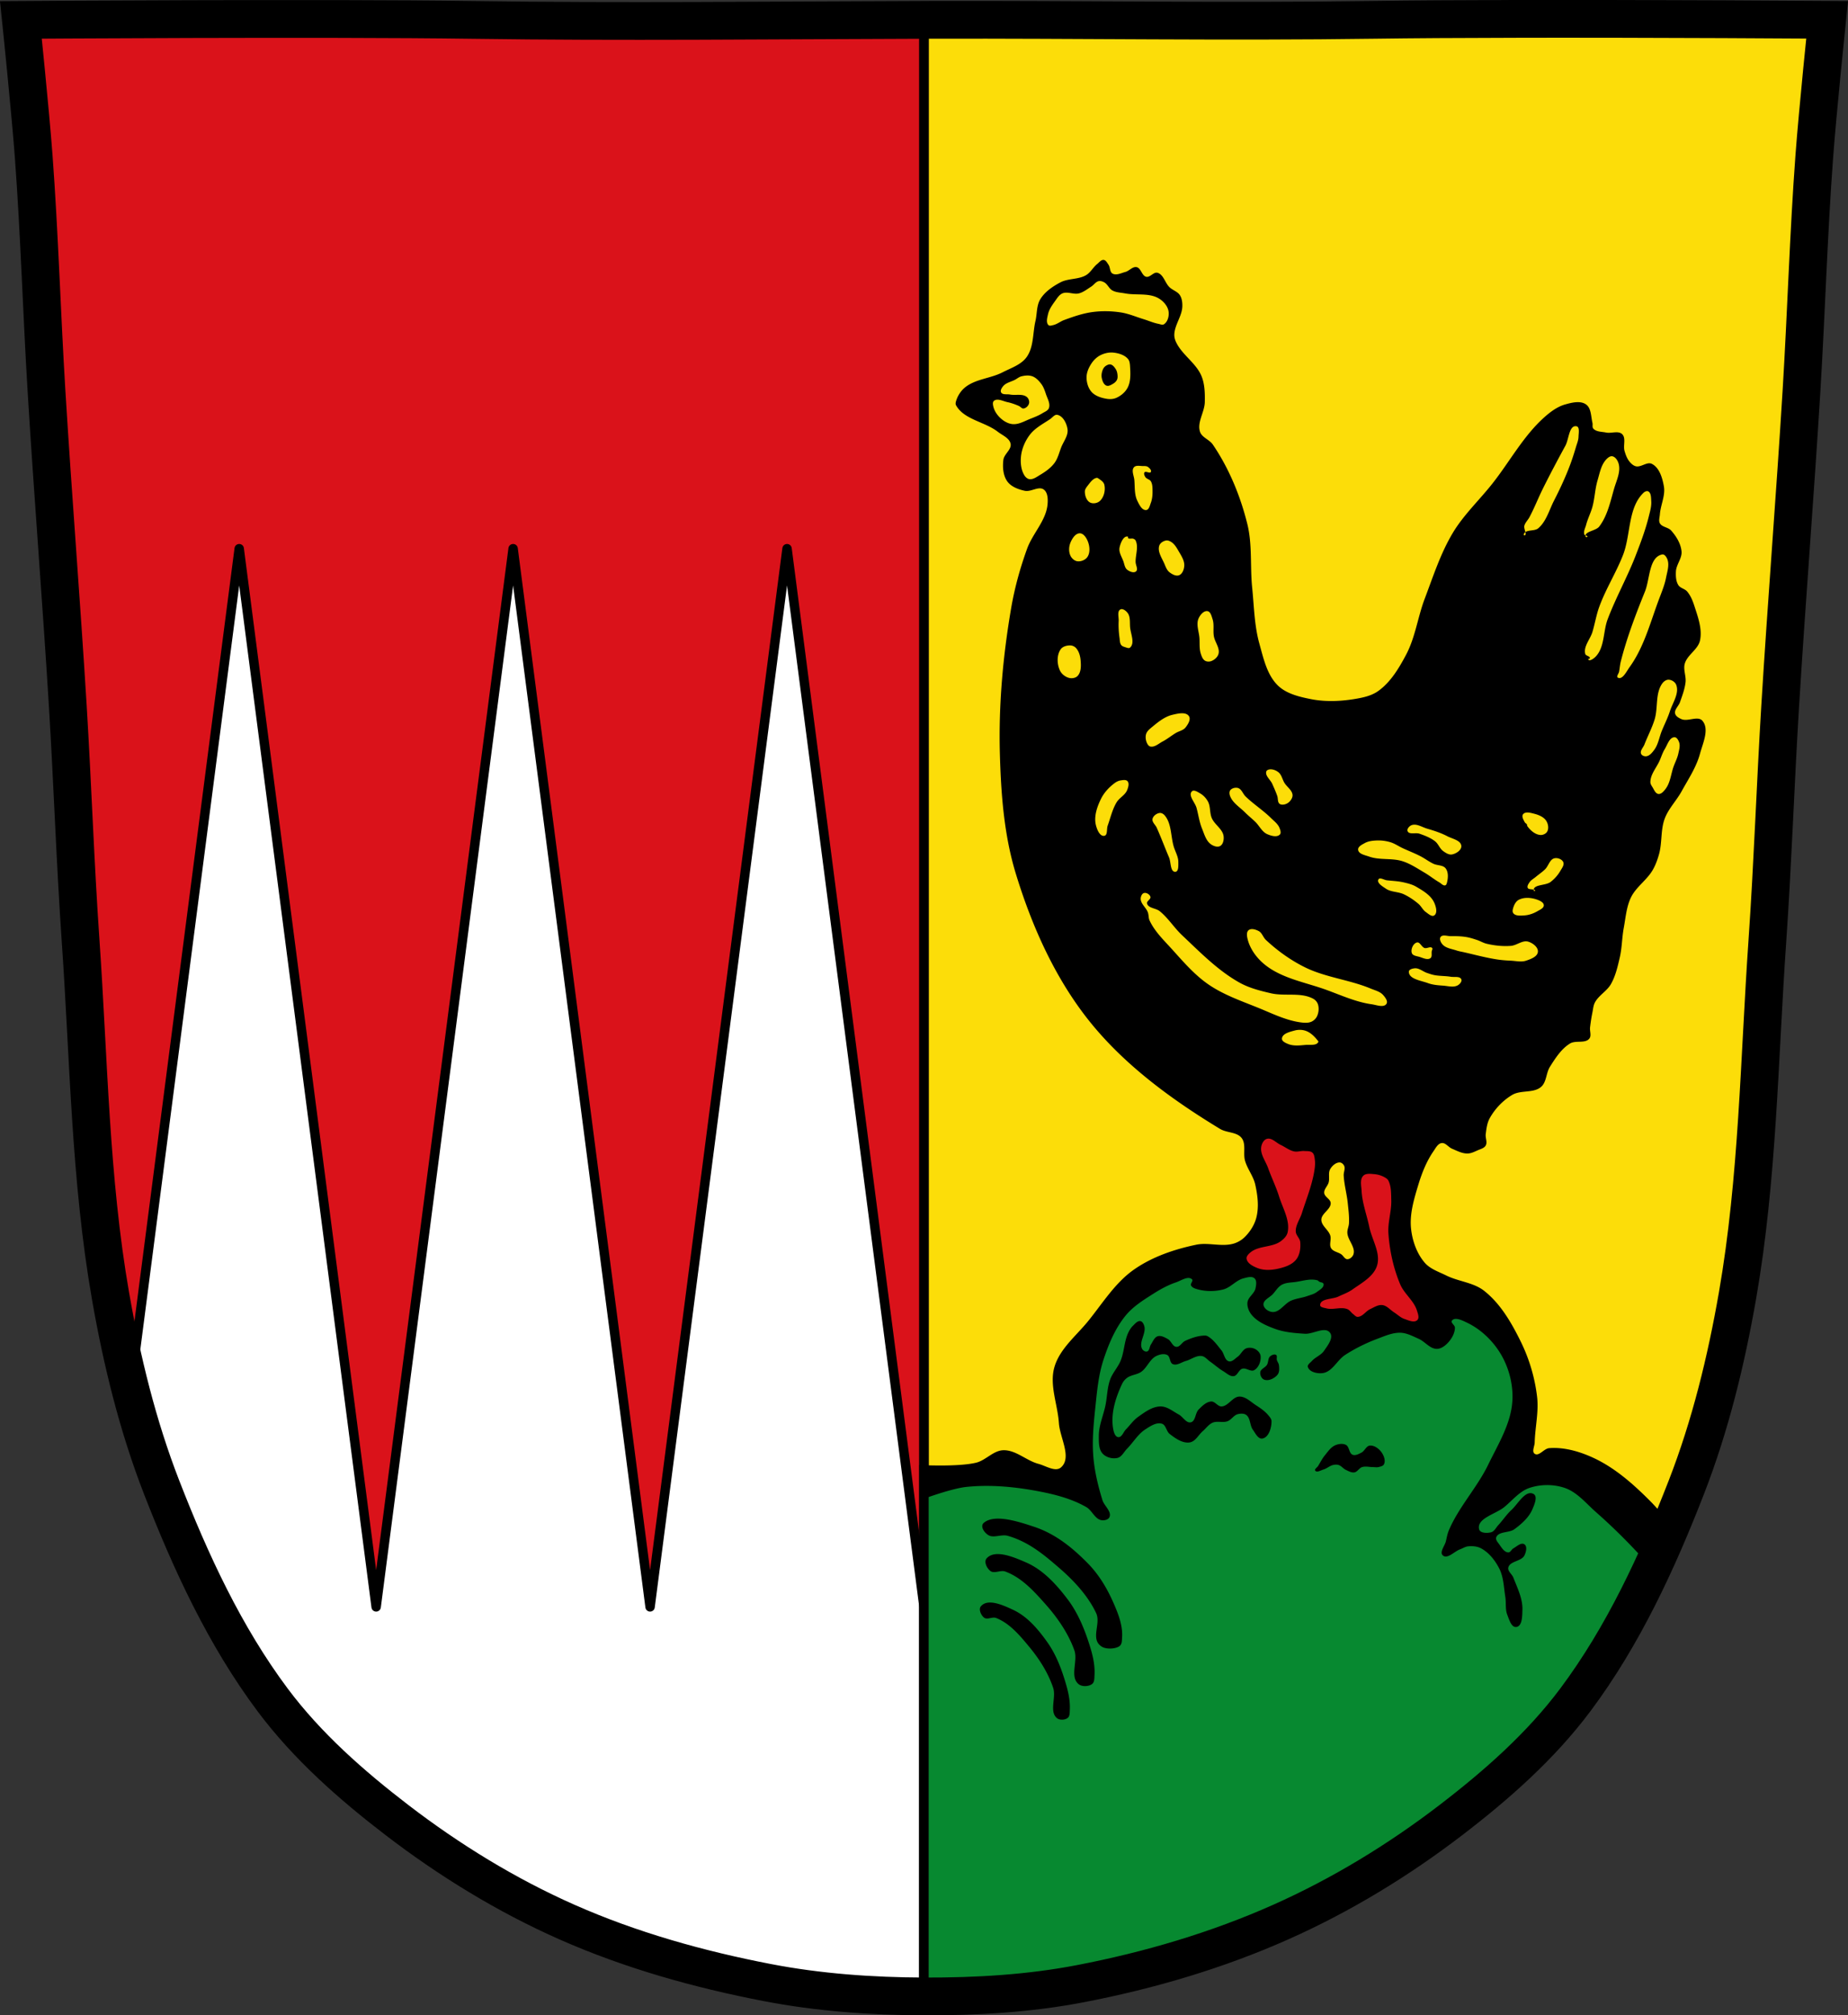 <svg xmlns="http://www.w3.org/2000/svg" width="979.28" height="1067.6" viewBox="0 0 979.284 1067.603"><rect x="0" y="0" width="979.284" height="1067.603" fill="#333333" stroke="none"/><path d="M799.46 10.025c-26.17.053-51.02.198-70.798.478-79.11 1.122-156.7-.214-235.05 0-2.653.007-5.305.036-7.958.043-78.35.214-155.94 1.122-235.05 0-79.11-1.122-239.53 0-239.53 0s4.995 48.18 6.784 72.32c3.067 41.38 4.256 82.87 6.784 124.29 3.405 55.766 7.902 111.49 11.307 167.25 2.529 41.41 3.91 82.9 6.784 124.29 4.346 62.59 5.02 125.75 15.786 187.56 6.02 34.562 14.418 68.979 27.14 101.67 15.355 39.473 33.473 78.71 58.839 112.63 18.288 24.456 41.648 45.04 65.884 63.62 27.747 21.272 57.962 39.816 89.93 53.968 33.818 14.97 69.917 25.08 106.24 32.09 27.334 5.278 55.35 7.255 83.19 7.349 27.662.094 55.55-1.52 82.71-6.741 36.46-7.01 72.54-17.626 106.46-32.746 31.934-14.235 62.23-32.696 89.98-53.968 24.24-18.58 47.595-39.17 65.884-63.62 25.365-33.919 43.484-73.16 58.839-112.63 12.718-32.695 21.12-67.16 27.14-101.72 10.762-61.814 11.44-124.97 15.786-187.56 2.874-41.39 4.256-82.87 6.784-124.29 3.405-55.766 7.902-111.44 11.307-167.21 2.529-41.41 3.717-82.909 6.784-124.29 1.79-24.14 6.784-72.32 6.784-72.32s-90.24-.636-168.73-.478" fill="#da121a"/><g stroke="#000" stroke-linecap="round" stroke-width="5"><path d="m126.76 290.669-57.652 445.28c4.541 17.645 9.965 35.05 16.555 51.99 15.355 39.473 33.473 78.71 58.838 112.63 18.288 24.456 41.649 45.04 65.885 63.62 27.747 21.272 57.961 39.816 89.93 53.969 33.818 14.97 69.917 25.08 106.24 32.09 27.3 5.271 55.28 7.248 83.08 7.348v-206.37l-72.57-560.56-72.58 560.56-72.58-560.56-72.58 560.56-72.57-560.56" fill="#fff" fill-rule="evenodd" stroke-linejoin="round"/><path d="M829.25 10.001c-9.98-.002-19.975.004-29.787.023-26.17.053-51.02.198-70.799.479-79.11 1.122-156.7-.214-235.05 0-1.328.004-2.655.012-3.982.021v1047.07h.113c27.662.094 55.55-1.52 82.71-6.74 36.46-7.01 72.54-17.626 106.46-32.746 31.934-14.235 62.23-32.697 89.98-53.969 24.24-18.58 47.594-39.17 65.883-63.62 25.365-33.919 43.485-73.16 58.84-112.63 12.718-32.695 21.12-67.15 27.14-101.72 10.762-61.814 11.44-124.97 15.785-187.56 2.874-41.39 4.257-82.87 6.785-124.29 3.405-55.766 7.902-111.45 11.307-167.21 2.529-41.41 3.716-82.909 6.783-124.29 1.79-24.14 6.783-72.32 6.783-72.32s-69.09-.486-138.94-.502z" fill="#fcdd09"/></g><g fill-rule="evenodd"><path d="M584.86 137.689c-1.329-.151-2.356 1.294-3.402 2.127-2.197 1.747-3.531 4.535-5.953 5.953-4.067 2.381-9.443 1.625-13.609 3.828-4.092 2.164-8.232 4.975-10.633 8.932-2.034 3.352-1.662 7.664-2.553 11.482-1.492 6.396-.846 13.805-4.678 19.14-2.937 4.088-8.281 5.783-12.76 8.08-6.393 3.283-14.447 3.504-19.988 8.08-2.213 1.828-3.865 4.477-4.678 7.23-.201.68-.341 1.504 0 2.125 4.206 7.651 15.214 8.687 22.12 14.04 2.458 1.905 6.195 3.332 6.805 6.381.61 3.049-3.456 5.419-3.828 8.506-.466 3.865-.174 8.343 2.127 11.482 2.064 2.816 5.834 4.189 9.248 4.92 3.273.701 7.307-2.638 10.02-.674 2.198 1.593 2.26 5.189 2.01 7.893-.787 8.576-7.892 15.361-10.826 23.457-3.679 10.151-6.588 20.635-8.42 31.28-4.367 25.368-6.702 51.26-6.02 76.988.572 21.429 2.168 43.25 8.42 63.754 8.42 27.616 20.566 54.96 38.494 77.59 18.746 23.662 43.954 42.09 69.77 57.74 3.535 2.142 8.892 1.549 11.428 4.813 2.488 3.202.696 8.129 1.805 12.03 1.252 4.406 4.416 8.16 5.414 12.631 1.268 5.678 2.033 11.803.602 17.441-.973 3.833-3.232 7.416-6.02 10.225-1.646 1.66-3.77 2.951-6.01 3.609-6.351 1.863-13.37-.748-19.85.602-11.627 2.422-23.362 6.406-33.08 13.232-9.878 6.938-16.476 17.674-24.06 27.07-6.398 7.925-15.276 14.858-18.04 24.66-2.678 9.486 1.751 19.636 2.404 29.471.519 7.812 7 18.2 1.203 23.457-3 2.724-8.11-.766-12.03-1.805-6.442-1.708-11.983-7.418-18.645-7.217-5.291.16-9.288 5.383-14.436 6.615-9.757 2.335-30.07 1.203-30.07 1.203v281.52c.871 0 1.743.028 2.613.031 27.662.094 55.55-1.52 82.71-6.74 36.46-7.01 72.54-17.625 106.46-32.746 31.934-14.235 62.23-32.697 89.98-53.969 24.24-18.58 47.594-39.17 65.883-63.62 21-28.09 37.03-59.821 50.641-92.31-3.335-4.599-6.944-8.991-10.932-13.01-8.912-8.972-18.714-17.666-30.2-22.967-7.246-3.345-15.434-5.726-23.391-5.104-2.73.213-5.396 4.522-7.656 2.977-1.638-1.121-.052-3.969 0-5.953.213-8.089 2.218-16.205 1.275-24.24-1.17-9.98-4.093-19.892-8.506-28.92-4.907-10.04-10.776-20.316-19.563-27.22-5.652-4.44-13.549-4.894-19.99-8.08-3.988-1.974-8.581-3.431-11.482-6.805-4.188-4.87-6.518-11.478-7.23-17.861-.877-7.852 1.542-15.83 3.828-23.393 1.891-6.256 4.363-12.489 8.08-17.863 1.14-1.649 2.27-3.961 4.254-4.252 2.071-.304 3.599 2.162 5.527 2.977 2.602 1.1 5.257 2.542 8.08 2.553 1.928.007 3.766-.916 5.527-1.701 1.51-.673 3.439-1.114 4.254-2.553.978-1.727-.242-3.983 0-5.953.357-2.901.709-5.95 2.127-8.506 2.772-4.998 6.998-9.411 11.908-12.334 4.551-2.709 11.306-.787 15.311-4.254 2.927-2.535 2.611-7.358 4.678-10.633 2.897-4.59 6.01-9.487 10.633-12.334 2.986-1.84 7.952.135 10.207-2.551 1.28-1.524.2-3.978.426-5.955.31-2.709.732-5.408 1.275-8.08.35-1.718.465-3.548 1.275-5.104 1.997-3.832 6.365-6.03 8.508-9.781 2.445-4.283 3.563-9.231 4.678-14.04 1.197-5.156 1.161-10.532 2.127-15.736 1.01-5.443 1.409-11.182 3.826-16.16 2.687-5.537 8.395-9.135 11.484-14.459 1.533-2.641 2.59-5.562 3.402-8.506 1.679-6.089.778-12.794 2.977-18.715 1.972-5.311 6.195-9.499 8.932-14.459 3.584-6.495 7.845-12.829 9.781-19.99 1.521-5.626 5.076-13.02 1.275-17.436-2.411-2.802-7.648.581-11.06-.852-1.389-.584-3.068-1.507-3.402-2.977-.479-2.106 1.833-3.919 2.551-5.955 1.224-3.471 2.557-6.977 2.979-10.633.374-3.242-1.291-6.634-.426-9.781 1.303-4.739 7.06-7.526 8.08-12.334 1.283-6.04-1.078-12.41-2.977-18.287-.877-2.715-1.984-5.479-3.828-7.656-1.246-1.471-3.656-1.767-4.678-3.402-1.296-2.076-1.396-4.786-1.275-7.23.181-3.676 3.327-6.967 2.977-10.631-.392-4.102-2.776-7.992-5.529-11.06-1.576-1.756-4.822-1.757-5.953-3.828-.747-1.369-.111-3.122 0-4.678.355-5 2.997-9.949 2.125-14.885-.784-4.434-2.354-9.891-6.379-11.91-2.563-1.286-5.726 1.979-8.506 1.277-1.375-.347-2.511-1.45-3.402-2.553-1.276-1.578-1.978-3.583-2.553-5.529-.852-2.884.896-6.849-1.275-8.93-2.057-1.972-5.714-.282-8.506-.852-2.328-.475-5.265-.317-6.805-2.127-.65-.764-.189-2-.426-2.977-.815-3.355-.589-7.781-3.402-9.781-3-2.136-7.51-1-11.06 0-4.164 1.179-7.831 3.922-11.06 6.805-11.147 9.956-18.357 23.589-27.645 35.3-6.893 8.691-15.14 16.43-20.84 25.943-6.499 10.841-10.405 23.06-14.885 34.875-3.699 9.758-4.986 20.489-9.885 29.703-3.792 7.134-8.2 14.524-14.783 19.21-3.653 2.598-8.335 3.534-12.76 4.252-7.557 1.226-15.457 1.495-22.965 0-6.171-1.229-12.936-2.833-17.438-7.23-5.766-5.633-7.614-14.351-9.781-22.12-2.69-9.637-2.811-19.818-3.828-29.771-1.142-11.174.147-22.695-2.553-33.598-3.679-14.853-9.678-29.456-18.287-42.11-1.805-2.652-5.819-3.752-6.805-6.805-1.633-5.057 2.454-10.423 2.551-15.736.083-4.571.003-9.367-1.701-13.609-2.833-7.05-10.447-11.378-13.609-18.287-.544-1.188-.889-2.522-.85-3.828.154-5.158 4.079-9.727 4.252-14.885.068-2.029-.192-4.239-1.275-5.955-1.241-1.966-3.853-2.64-5.529-4.252-2.394-2.303-3.174-6.781-6.379-7.656-2.033-.555-3.899 2.589-5.955 2.127-2.347-.528-2.741-4.649-5.104-5.104-2.12-.408-3.869 1.986-5.953 2.551-2.206.598-4.81 1.967-6.805.852-1.495-.836-1.151-3.27-2.127-4.678-.685-.989-1.358-2.417-2.553-2.553m-2.217 11.18c.87-.052 1.782.296 2.545.719 1.756.973 2.503 3.284 4.258 4.26 2.01 1.118 4.464 1.136 6.725 1.568 5.937 1.136 12.751-.422 17.934 2.689 2.473 1.485 4.742 4.095 5.154 6.949.341 2.363-.456 5.434-2.465 6.725-.82.527-1.958-.04-2.914-.225-2.692-.519-5.224-1.665-7.846-2.465-4.02-1.229-7.944-2.95-12.1-3.586-4.875-.745-9.904-.857-14.795-.225-5.232.677-10.291 2.437-15.242 4.258-2.01.739-3.738 2.232-5.828 2.691-.803.176-1.873.57-2.465 0-1.401-1.348-.66-3.933-.225-5.828.569-2.476 2.101-4.663 3.586-6.725 1.143-1.587 2.239-3.487 4.04-4.26 2.677-1.151 5.92.727 8.742 0 2.397-.617 4.41-2.261 6.5-3.586 1.401-.888 2.409-2.586 4.04-2.914a2.55 2.55 0 0 1 .369-.047m6.59 37.867c.297.008.594.03.887.063 2.759.311 5.832 1.238 7.621 3.361.992 1.178 1.028 2.945 1.121 4.482.218 3.608.337 7.561-1.346 10.76-1.257 2.389-3.574 4.313-6.05 5.381-1.584.682-3.454.741-5.154.447-2.833-.489-5.915-1.455-7.846-3.586-1.856-2.049-2.715-5.081-2.689-7.846.024-2.624 1.225-5.219 2.689-7.396 1.181-1.756 2.814-3.314 4.707-4.26 1.847-.923 3.986-1.463 6.06-1.406m-.998 6.291c-.74-.048-1.518.323-2.15.719a4.241 4.241 0 0 0-1.57 1.793c-.661 1.44-.992 3.157-.672 4.709.318 1.544 1 3.447 2.467 4.03 1.077.431 2.356-.317 3.361-.896.915-.528 1.801-1.28 2.242-2.24.407-.885.344-1.947.225-2.914-.115-.938-.384-1.898-.898-2.691-.662-1.021-1.507-2.178-2.689-2.465a1.86 1.86 0 0 0-.314-.047m-44.04 5.895c.994-.025 1.98.091 2.891.428 1.938.717 3.465 2.385 4.709 4.04 1.187 1.575 1.845 3.508 2.465 5.381.791 2.393 2.417 5.02 1.568 7.396-.483 1.351-2.141 1.934-3.361 2.689-1.961 1.215-4.125 2.086-6.277 2.914-3.066 1.18-6.135 3.108-9.414 2.914-2.204-.13-4.359-1.273-6.05-2.689-1.94-1.622-3.596-3.837-4.258-6.277-.294-1.084-.631-2.633.225-3.361 1.828-1.557 4.822.177 7.172.672 2.081.438 4.103 1.169 6.05 2.02.858.374 1.536 1.461 2.465 1.346 1.312-.162 2.585-1.409 2.914-2.689.294-1.144-.217-2.603-1.121-3.363-2.313-1.945-5.998-.771-8.965-1.346-1.584-.307-3.923.29-4.707-1.119-.574-1.032.36-2.46 1.121-3.363 1.53-1.815 4.182-2.243 6.275-3.361 1.12-.599 2.129-1.487 3.361-1.795.942-.236 1.944-.402 2.938-.428m15.59 20.801a1.65 1.65 0 0 1 .527.025c3.04.655 4.946 4.542 5.379 7.621.473 3.37-2.125 6.469-3.361 9.639-1.094 2.806-1.777 5.888-3.588 8.295-1.979 2.63-4.789 4.598-7.621 6.275-1.731 1.025-3.609 2.506-5.604 2.242-1.111-.147-2.102-1.063-2.689-2.02-1.789-2.909-2.159-6.693-1.793-10.09.441-4.097 2.205-8.157 4.707-11.432 2.749-3.598 7.01-5.758 10.76-8.293 1.068-.722 2.081-2.134 3.283-2.268m274.88 6.05c.215-.021.442-.014.686.025 1.881.301 1.166 3.699 1.121 5.604-.044 1.848-.822 3.606-1.344 5.379-1.181 4.01-2.488 7.996-4.04 11.881-2.252 5.653-4.843 11.174-7.621 16.588-2.551 4.972-4.054 10.931-8.295 14.57-1.756 1.507-5.123.82-6.865 2.064.21.917.239 1.651-.531 1.746-.306.038-.367-.623-.225-.896.188-.36.45-.631.756-.85-.255-1.113-.783-2.502-.531-3.41.465-1.679 1.869-2.945 2.689-4.482 2.643-4.954 4.673-10.214 7.174-15.242 3.795-7.631 7.802-15.16 11.879-22.641 1.771-3.25 1.919-10.02 5.143-10.336m19.271 15.908a1.9 1.9 0 0 1 .469.031c1.718.336 2.919 2.341 3.361 4.04 1.132 4.339-1.228 8.914-2.465 13.225-1.971 6.868-3.516 14.267-7.846 19.951-1.649 2.164-7 2.502-7.242 4.684.502.187 1.092.297.965.695-.091.285-.802.284-.896 0a1.57 1.57 0 0 1-.068-.695c-.27-.1-.518-.218-.604-.426-.662-1.614.458-3.466.896-5.154.855-3.294 2.477-6.353 3.363-9.639 1.229-4.556 1.343-9.376 2.689-13.898 1.128-3.79 1.833-8.05 4.482-10.984.745-.825 1.806-1.765 2.895-1.824m-250.91 5.061c.851-.019 1.774.118 2.566.127.909.011 1.941-.067 2.689.449.854.589 2.055 1.773 1.568 2.689-.527.992-2.671-.663-3.361.223-.514.659.012 1.754.447 2.467.638 1.046 2.28 1.193 2.914 2.242.902 1.493.87 3.41.896 5.154.032 2.113-.156 4.298-.896 6.277-.53 1.417-.959 3.669-2.465 3.811-2.262.213-3.714-2.887-4.707-4.932-1.615-3.327-1.247-7.3-1.57-10.984-.196-2.234-1.666-5.01-.225-6.725.509-.607 1.291-.78 2.143-.799m-21.867 6.402c.397-.066.789.222 1.121.449 1.177.808 2.579 1.751 2.914 3.139.71 2.943-.176 6.762-2.467 8.742-1.311 1.133-3.637 1.509-5.154.672-1.873-1.034-2.725-3.689-2.691-5.828.018-1.169.851-2.217 1.57-3.139 1.272-1.629 2.668-3.698 4.707-4.04m291.68 7.02c.218.002.427.047.613.15 1.572.868 1.447 3.364 1.568 5.156.188 2.794-.67 5.575-1.344 8.293-1.745 7.04-4.328 13.86-6.949 20.623-4.425 11.417-10.467 22.17-14.795 33.623-2.439 6.455-1.552 14.695-6.275 19.725-.988 1.052-3.334 2.83-4.04 1.568-.181-.327.879-.299.896-.672.052-1.11-2.181-1.168-2.465-2.242-1.045-3.952 2.64-7.738 3.811-11.654 1.308-4.376 2.03-8.932 3.586-13.227 3.416-9.43 8.879-18.01 12.553-27.346 4.267-10.839 2.528-25.16 10.982-33.18.464-.44 1.2-.828 1.854-.822m-300.65 22.342c2.01 0 3.517 2.393 4.26 4.258 1.024 2.569 1.34 6.01-.225 8.295-1.099 1.602-3.456 2.521-5.379 2.242-1.524-.221-2.926-1.523-3.588-2.914-.995-2.091-.886-4.809 0-6.949.89-2.148 2.607-4.932 4.932-4.932m25.13 1.701c.14.012.283.043.428.092.212.072-.146.502 0 .672.64.746 2.01.054 2.914.449.438.192.912.465 1.119.896 1.651 3.435-.087 7.622 0 11.432.037 1.645 1.468 3.854.225 4.932-1.207 1.046-3.453.093-4.707-.896-1.286-1.015-1.458-2.942-2.02-4.482-.848-2.334-2.489-4.735-2.02-7.174.436-2.256 1.956-6.099 4.057-5.92m20.979 2.074c.887-.013 1.802.432 2.537.932 1.582 1.076 2.63 2.824 3.586 4.482 1.441 2.501 3.324 5.19 3.139 8.07-.12 1.869-.958 4.223-2.691 4.932-1.663.68-3.738-.465-5.154-1.57-1.374-1.072-2-2.882-2.689-4.482-1.318-3.064-3.765-6.48-2.691-9.639.481-1.415 2.116-2.433 3.588-2.689.125-.022.25-.033.377-.035m262.99 7.424c1.01.158 1.855 1.486 2.25 2.475 1.223 3.06-.044 6.627-.672 9.861-.734 3.781-2.223 7.382-3.586 10.984-4.667 12.333-7.977 25.618-15.691 36.31-1.641 2.275-3.851 7.01-6.275 5.604-.925-.538.472-2.086.672-3.137.34-1.786.449-3.619.896-5.381 3.213-12.641 7.887-24.892 12.777-36.984 2.72-6.725 2.075-18.311 9.189-19.727.149-.03.296-.03.439-.008m-286.65 28.983c1.064.118 2.226 1.105 2.879 1.959 1.567 2.049 1.121 5.05 1.346 7.621.313 3.573 2.639 8.331 0 10.76-.662.609-1.831.037-2.691-.225-.736-.224-1.554-.507-2.02-1.121-.787-1.041-.714-2.519-.896-3.811-.419-2.963-.593-5.976-.447-8.965.099-2.037-.901-5.089.896-6.05a1.46 1.46 0 0 1 .484-.16c.146-.022.295-.023.447-.006m44.871 1.031c.123 0 .249.011.373.031 1.657.273 2.163 2.665 2.689 4.26.94 2.846.178 6.01.672 8.965.534 3.2 3.315 6.283 2.467 9.414-.47 1.734-2.129 3.179-3.811 3.811-1.051.395-2.407.367-3.363-.223-1.254-.774-1.794-2.406-2.24-3.811-.817-2.573-.504-5.376-.674-8.07-.221-3.508-1.893-7.331-.447-10.535.778-1.725 2.483-3.853 4.334-3.842m-72.25 18.19c1.069.032 2.184.563 2.914 1.346 1.58 1.695 2.264 4.191 2.467 6.5.247 2.803.348 6.235-1.57 8.293-1 1.074-2.82 1.418-4.258 1.121-2.137-.441-4.24-2.055-5.156-4.04-1.57-3.393-1.72-8.162.449-11.207 1.071-1.503 3.31-2.072 5.154-2.02m316.96 18.16c1.616.038 3.442 1.185 4.03 2.689 1.77 4.503-1.873 9.519-3.361 14.12-1.144 3.538-2.859 6.866-4.26 10.311-1.364 3.355-1.868 7.185-4.04 10.09-1.082 1.449-2.459 3.179-4.258 3.363-.997.102-2.318-.414-2.689-1.346-.647-1.625 1.164-3.297 1.793-4.93 1.71-4.441 3.984-8.676 5.379-13.227 1.903-6.207.266-13.767 4.04-19.05.759-1.064 2.057-2.049 3.363-2.02m-258.12 17.789c1.623-.049 3.097.285 3.926 1.488 1.193 1.733-.483 4.406-1.793 6.05-1.229 1.545-3.467 1.893-5.156 2.914-2.359 1.426-4.506 3.203-6.947 4.482-2.077 1.088-4.202 3.147-6.502 2.689-.829-.165-1.434-1.027-1.793-1.793-.7-1.495-.96-3.363-.447-4.932.527-1.61 2.058-2.729 3.361-3.811 3.146-2.61 6.555-5.342 10.535-6.275 1.423-.334 3.194-.767 4.816-.816m261.25 12.695c1.216-.033 2.068 1.542 2.467 2.691.663 1.911-.022 4.073-.449 6.05-.504 2.334-1.651 4.48-2.465 6.725-1.434 3.955-1.713 8.532-4.26 11.881-.941 1.238-2.267 2.873-3.811 2.689-1.577-.188-2.299-2.237-3.139-3.586-.513-.825-1.125-1.718-1.119-2.689.026-4.15 3.265-7.63 4.93-11.432.886-2.02 1.532-4.174 2.691-6.05 1.422-2.304 2.448-6.204 5.154-6.277m-213.89 17c1.46.019 2.971.679 4.086 1.602 1.65 1.364 2.01 3.782 3.137 5.604 1.329 2.151 3.988 3.764 4.26 6.277.13 1.2-.553 2.451-1.346 3.361-.791.909-1.949 1.59-3.137 1.793-.823.141-1.85.116-2.467-.447-1.031-.941-.667-2.715-1.121-4.04-.764-2.217-1.731-4.36-2.689-6.5-.983-2.196-3.806-4.188-3.139-6.5.196-.677 1.095-1.038 1.795-1.121.205-.024.412-.036.621-.033m-77.57 5.676c.651.018 1.249.172 1.637.633 1.01 1.202.357 3.248-.225 4.707-1.06 2.657-4.137 4.045-5.604 6.502-2.254 3.777-3.227 8.186-4.707 12.328-.636 1.78.071 5.065-1.793 5.379-2.417.407-3.924-3.442-4.484-5.828-1.062-4.522.651-9.501 2.691-13.674 1.651-3.378 4.359-6.301 7.396-8.518.919-.671 2.01-1.185 3.139-1.344.596-.084 1.299-.203 1.949-.186m59.07 4.078c.372-.003.735.043 1.07.141 1.93.562 2.594 3.083 4.04 4.484 4.219 4.101 9.265 7.295 13.449 11.432 1.619 1.601 3.619 3.049 4.482 5.156.454 1.108 1.059 2.727.225 3.586-1.563 1.609-4.675.686-6.725-.225-2.752-1.223-4.12-4.398-6.277-6.5-1.742-1.698-3.667-3.204-5.379-4.932-2.83-2.856-6.775-5.16-8.07-8.967-.314-.922-.394-2.162.225-2.914.665-.809 1.849-1.254 2.965-1.262m-22.396 1.535c1.1-.022 2.52.937 3.518 1.52 1.689.986 3.11 2.537 4.04 4.26 1.414 2.635.846 5.99 2.02 8.742 1.5 3.528 5.814 5.833 6.277 9.639.22 1.806-.221 4.239-1.793 5.156-1.443.842-3.569.068-4.932-.898-2.592-1.84-3.505-5.35-4.707-8.293-1.432-3.507-1.914-7.329-2.914-10.982-.799-2.92-4.575-6.569-2.467-8.742.268-.276.6-.393.967-.4m176.49 11.6c1.312-.092 2.886.362 4.107.68 2.369.616 4.991 1.727 6.275 3.811.983 1.595 1.37 3.971.449 5.604-.657 1.164-2.254 1.883-3.588 1.795-2.792-.184-5.346-2.416-6.949-4.709-.177-.252-.071-.628-.223-.896-.26-.46-.869-.655-1.121-1.119-.691-1.276-1.79-3.116-.896-4.26.466-.597 1.158-.849 1.945-.904m-194.12.227c.878.067 1.754.675 2.314 1.35 3.629 4.364 3.114 10.916 4.707 16.363.81 2.768 2.476 5.411 2.467 8.295-.006 1.796.225 5.05-1.568 5.154-2.772.167-2.271-5.068-3.363-7.621-2.226-5.205-4.199-10.517-6.5-15.689-.706-1.588-2.619-3.01-2.242-4.709.357-1.606 2.175-2.952 3.811-3.137.125-.014.25-.015.375-.006m134.5 6.201c2.213-.044 4.586 1.45 6.791 2.098 3.675 1.08 7.369 2.254 10.76 4.04 2.661 1.398 7.203 2.157 7.396 5.156.143 2.217-2.749 4.07-4.932 4.482-1.65.312-3.343-.814-4.707-1.793-1.811-1.299-2.508-3.778-4.26-5.156-2.416-1.901-5.386-3.03-8.293-4.04-2.023-.697-5.456.632-6.277-1.344-.478-1.148.869-2.662 2.02-3.139.49-.203.993-.295 1.504-.305m-18.24 8.365c1.871.071 3.742.382 5.529.906 2.309.677 4.32 2.118 6.5 3.137 3.12 1.459 6.352 2.683 9.414 4.26 2.381 1.226 4.531 2.884 6.949 4.04 2.092.996 5.101.617 6.5 2.465 1.54 2.033 1.305 5.15.674 7.621-.133.522-.376 1.207-.896 1.346-1.13.3-2.125-.987-3.139-1.57-2.712-1.562-5.146-3.572-7.846-5.154-3.777-2.214-7.485-4.723-11.656-6.05-5.678-1.81-12.1-.449-17.707-2.465-2.147-.771-5.562-1.322-5.828-3.588-.197-1.679 2.104-2.772 3.586-3.586 1.812-.994 3.989-1.242 6.05-1.344.62-.03 1.244-.033 1.867 0m93.15 9.334c1.572-.078 3.445.745 4.057 2.107.678 1.509-.744 3.274-1.57 4.707-1.295 2.247-3.098 4.248-5.154 5.828-2.517 1.933-8.542 1.238-8.939 4.02.488.095.802.266.645.689-.082.221-.655.011-.672-.225a2.121 2.121 0 0 1 .027-.465c-.995-.195-2.773-.047-3.166-.881-.434-.919.342-2.063.896-2.914.81-1.243 2.229-1.959 3.363-2.914 1.625-1.368 3.417-2.544 4.932-4.03 1.814-1.785 2.455-5.243 4.932-5.828a3.61 3.61 0 0 1 .65-.09m-93.11 10.785c1.01-.099 2.574.835 3.693.961 2.993.337 6.03.438 8.967 1.119 2.233.519 4.52 1.088 6.5 2.242 3.704 2.16 7.877 4.609 9.639 8.518.921 2.043 1.856 5.468 0 6.725-1.333.902-3.166-.87-4.484-1.793-1.561-1.092-2.367-3.01-3.811-4.258-2.371-2.042-5.01-3.821-7.844-5.156-2.971-1.402-6.691-1.079-9.416-2.914-1.762-1.186-5.04-3.06-4.03-4.932.177-.331.452-.479.789-.512m-124.48 7.631c1.186.015 2.547.974 2.867 2.072.374 1.283-2.167 2.303-1.793 3.586.731 2.51 4.694 2.389 6.725 4.04 4.518 3.662 7.647 8.789 11.881 12.775 9.584 9.02 18.979 18.709 30.484 25.11 5.101 2.836 10.902 4.287 16.588 5.604 7.34 1.7 15.8-.691 22.416 2.914 1.117.609 2.07 1.704 2.465 2.914.651 1.994.422 4.369-.449 6.277-.571 1.25-1.668 2.336-2.914 2.914-1.632.757-3.593.667-5.379.447-8.07-.991-15.55-4.804-23.09-7.846-8.958-3.614-18.273-6.846-26.23-12.328-7.266-5.01-13.144-11.827-19.05-18.381-4.384-4.862-9.34-9.532-12.1-15.467-.612-1.315-.41-2.891-.896-4.258-.929-2.613-3.916-4.625-3.811-7.396.043-1.14.685-2.644 1.793-2.914.159-.039.325-.057.494-.055m202.98 2.648c1.715.043 3.448.418 4.988.992 1.39.518 3.334 1.431 3.361 2.914.028 1.533-2.04 2.362-3.361 3.139-2.098 1.233-4.52 2.092-6.949 2.24-1.975.121-4.568.404-5.828-1.121-.666-.806-.322-2.141 0-3.137.51-1.579 1.437-3.28 2.914-4.04 1.464-.748 3.16-1.036 4.875-.992m-146.22 16.543c1.183.015 2.498.511 3.492 1.037 1.784.944 2.336 3.329 3.811 4.707 6.073 5.676 12.961 10.629 20.396 14.346 11.03 5.514 23.812 6.677 35.19 11.432 2.251.94 4.875 1.541 6.5 3.361 1.118 1.253 2.726 3.313 1.793 4.709-1.454 2.175-5.255.587-7.846.223-8.307-1.167-16.1-4.754-23.984-7.621-11.08-4.03-23.574-6.01-32.727-13.449-4.133-3.359-7.634-8.07-8.965-13.225-.412-1.598-.817-3.87.447-4.932.517-.434 1.179-.597 1.889-.588m101.57 3.4c1.155-.055 2.563.342 3.688.326 2.694-.037 5.408.02 8.07.447 1.986.319 3.917.941 5.828 1.57 1.753.577 3.36 1.596 5.156 2.02 4.162.976 8.514 1.443 12.777 1.119 3.144-.239 6.162-3.123 9.189-2.24 2.384.695 5.359 2.903 5.156 5.379-.213 2.606-3.796 3.88-6.277 4.707-2.552.851-5.381.122-8.07 0-2.473-.112-4.951-.295-7.398-.672-5.895-.907-11.667-2.492-17.484-3.811-1.273-.288-2.573-.482-3.811-.896-2.633-.882-5.847-1.227-7.621-3.363-.834-1-1.663-2.755-.896-3.811.397-.546 1-.74 1.693-.773m-13.953 3.648c1.424-.026 2.262 2.475 3.742 2.953 1.28.414 3.145-1.01 4.04 0 .399.452-.132 1.198-.225 1.793-.188 1.202.307 2.866-.672 3.588-1.574 1.16-3.954-.116-5.828-.674-1.441-.429-3.548-.595-4.04-2.02-.671-1.96.681-5.093 2.689-5.604.1-.026.198-.037.293-.039m-1.412 13.713c2.31-.181 4.303 1.728 6.5 2.467 1.255.422 2.511.864 3.811 1.119 2.874.565 5.855.404 8.742.896 1.894.323 4.841-.418 5.604 1.346.478 1.106-.76 2.519-1.793 3.139-2.244 1.345-5.236.403-7.846.225-2.721-.186-5.511-.404-8.07-1.346-3.68-1.355-10.128-2.132-10.09-6.05.013-1.205 1.938-1.699 3.139-1.793m-60.61 32.598a9.372 9.372 0 0 1 3 .578c2.435.918 4.426 2.899 6.05 4.93.209.261.591.596.449.898-.978 2.084-4.432 1.361-6.725 1.568-3.055.276-6.345.692-9.191-.449-1.377-.552-3.472-1.435-3.361-2.914.198-2.646 4.163-3.566 6.725-4.258.974-.263 2.02-.386 3.049-.354m20.795 70.24c.976 0 1.942.844 2.367 1.723.75 1.552-.305 3.446-.215 5.168.257 4.926 1.647 9.736 2.154 14.643.37 3.576.846 7.176.645 10.766-.094 1.673-.948 3.28-.861 4.953.205 3.948 4.437 7.647 3.23 11.412-.421 1.313-1.852 2.584-3.23 2.584-1.379 0-2.097-1.797-3.229-2.584-1.718-1.195-4.296-1.444-5.385-3.23-1.16-1.904.206-4.539-.43-6.676-.916-3.081-4.732-5.183-4.736-8.396-.004-3.374 5.05-5.455 4.951-8.828-.062-2.13-3.265-3.26-3.445-5.383-.171-2.02 1.847-3.642 2.369-5.6.614-2.305-.369-5.061.861-7.105 1.037-1.723 2.942-3.466 4.953-3.445"/><path d="M672.31 603.169a3.122 3.122 0 0 0-.951.113c-1.688.471-2.758 2.573-3.02 4.307-.577 3.884 2.343 7.498 3.66 11.197 1.806 5.073 4.217 9.93 5.814 15.07 1.926 6.201 5.887 12.599 4.521 18.947-.42 1.951-2.049 3.56-3.66 4.738-4.564 3.337-11.541 2.255-15.934 5.814-1.052.853-2.361 2.105-2.154 3.443.389 2.516 3.444 4.02 5.814 4.953 3.21 1.259 6.961 1.139 10.336.432 3.676-.771 7.781-2.01 10.119-4.953 1.973-2.48 2.426-6.103 2.154-9.26-.174-2.02-2.29-3.573-2.369-5.598-.134-3.402 2.203-6.444 3.23-9.689 2.262-7.144 5.133-14.158 6.459-21.533.395-2.194.718-4.463.432-6.674-.175-1.351-.272-2.976-1.293-3.877-1.097-.969-2.847-.746-4.307-.861-1.79-.141-3.625.582-5.383.215-2.577-.538-4.717-2.34-7.105-3.445-2.118-.98-4.169-3.266-6.369-3.342m53.686 18.654c-1.378-.038-2.724.14-3.605 1.053-1.856 1.921-.998 5.299-.861 7.967.335 6.523 2.769 12.767 4.092 19.16 1.408 6.81 6.16 13.819 4.09 20.457-1.814 5.815-8.164 9.183-13.13 12.703-2.227 1.577-4.864 2.473-7.32 3.66-3.209 1.551-9.594.96-9.689 4.523-.033 1.22 2.053 1.404 3.23 1.723 3.605.975 7.718-.933 11.195.43 1.232.483 1.952 1.796 3.02 2.584.752.557 1.433 1.5 2.369 1.508 2.61.022 4.308-2.99 6.674-4.092 2.058-.958 4.207-2.417 6.461-2.152 2.433.286 4.172 2.569 6.244 3.875 1.802 1.136 3.368 2.752 5.383 3.445 2.181.751 5.218 2.235 6.891.646 1.25-1.187.304-3.524-.215-5.168-1.642-5.202-6.711-8.754-8.83-13.781-3.577-8.487-5.587-17.729-6.244-26.916-.421-5.892 1.684-11.752 1.508-17.656-.104-3.48.054-7.224-1.508-10.336-.319-.635-.901-1.134-1.506-1.508a13.524 13.524 0 0 0-5.814-1.938c-.758-.068-1.597-.169-2.424-.191" fill="#da121a"/><path d="M662.78 676.489c-1.261-.036-2.69.401-3.875.705-3.933 1.01-6.742 4.863-10.676 5.873-4.308 1.107-9.04 1.142-13.344 0-1.386-.368-3.121-.841-3.736-2.137-.464-.978 1.306-2.444.533-3.201-2.069-2.027-5.794.678-8.539 1.602-4.148 1.395-8.05 3.529-11.742 5.871-5.351 3.391-10.941 6.833-14.945 11.742-5.532 6.782-9.02 15.166-11.742 23.484-2.637 8.06-3.385 16.65-4.271 25.09-.912 8.677-1.788 17.459-1.066 26.15.646 7.789 2.504 15.481 4.803 22.951.962 3.126 5.04 6.075 3.736 9.07-.607 1.394-2.773 1.87-4.27 1.602-3.476-.624-4.943-5.181-8.01-6.939-7.172-4.119-15.376-6.382-23.486-8.01-13.11-2.625-26.728-4.04-40.03-2.668-7.901.815-22.951 6.404-22.951 6.404v263.51h.578c27.662.094 55.55-1.52 82.71-6.74 36.46-7.01 72.54-17.626 106.46-32.746 31.934-14.235 62.23-32.697 89.98-53.969 24.24-18.58 47.594-39.17 65.883-63.62 16.09-21.513 29.25-45.17 40.656-69.67a51.231 51.231 0 0 1-1.961-2.076c-8.667-9.801-17.937-19.11-27.756-27.754-5.234-4.61-9.947-10.554-16.547-12.811-5.892-2.01-12.778-1.988-18.68 0-5.294 1.784-9.02 6.603-13.344 10.141-4.586 3.752-14.743 5.985-13.344 11.742.52 2.139 4.283 2.189 6.404 1.602 1.697-.47 2.536-2.447 3.736-3.736 2.407-2.585 4.338-5.617 6.939-8.01 3.565-3.273 7.505-10.878 11.742-8.539 2.342 1.292.506 5.542-.535 8.01-1.863 4.41-5.734 7.861-9.607 10.674-2.836 2.059-8.328 1.01-9.607 4.271-.495 1.261.809 2.637 1.602 3.736 1.253 1.738 2.663 4.214 4.805 4.27 1.139.03 1.675-1.577 2.668-2.135 1.816-1.02 4.165-3.329 5.871-2.135 1.603 1.123.875 4.121 0 5.871-1.591 3.183-7.722 2.941-8.539 6.404-.457 1.936 1.951 3.483 2.668 5.338 2.133 5.516 4.997 11.169 4.805 17.08-.104 3.206-.033 8.588-3.203 9.07-2.638.404-3.822-3.925-4.805-6.406-1.186-2.996-.55-6.427-1.066-9.607-.816-5.03-.887-10.407-3.203-14.945-2.176-4.264-5.395-8.398-9.607-10.674-2.059-1.112-4.612-1.309-6.939-1.068-1.512.156-2.841 1.082-4.27 1.602-3.01 1.097-6.666 5.321-9.07 3.203-1.913-1.682.999-4.997 1.602-7.473.48-1.971.805-4.01 1.602-5.871 5.293-12.404 14.924-22.564 20.816-34.695 5.241-10.789 12.04-21.655 12.811-33.625.543-8.397-1.652-17.272-5.871-24.553-4.165-7.187-10.646-13.513-18.15-17.08-2.432-1.156-6.378-3.213-8.01-1.068-.819 1.079 1.623 2.382 1.602 3.736-.047 2.945-1.72 5.859-3.736 8.01-1.526 1.625-3.642 3.212-5.871 3.203-3.664-.014-6.254-3.863-9.607-5.338-3.09-1.359-6.234-3.089-9.607-3.201-4.227-.141-8.319 1.714-12.277 3.201-5.959 2.239-11.737 5.081-17.08 8.541-4.245 2.749-6.744 8.839-11.742 9.607-2.841.437-7.153-.458-8.01-3.203-.381-1.225 1.277-2.247 2.135-3.201 1.858-2.067 4.838-3.042 6.404-5.338 1.903-2.788 5.231-6.909 3.203-9.607-2.675-3.558-8.901.812-13.344.533-5.401-.338-10.942-.782-16.01-2.668-4.49-1.67-9.29-3.726-12.275-7.473-1.403-1.76-2.357-4.167-2.135-6.406.283-2.855 3.672-4.667 4.27-7.473.372-1.749.793-4.138-.533-5.338-.544-.492-1.24-.684-1.996-.705zm32.52 1.352c-2.889-.037-5.884.86-8.768 1.262-2.465.344-5.135.301-7.313 1.506-1.997 1.105-3.188 3.266-4.732 4.945-1.685 1.832-5.147 3.111-4.947 5.592.164 2.031 2.699 3.732 4.732 3.873 3.851.268 6.355-4.481 9.895-6.02 2.663-1.16 5.643-1.411 8.387-2.365 1.761-.613 3.657-1.051 5.162-2.15 1.52-1.11 4-2.452 3.656-4.303-.164-.883-1.61-.803-2.365-1.289-.302-.194-.517-.546-.861-.646-.931-.273-1.883-.388-2.846-.4m-91.54 21.979a1.9 1.9 0 0 1 .557.016c1.092.193 1.741 1.552 2.055 2.615 1.15 3.898-3.096 8.589-1.121 12.141.474.852 1.685 1.599 2.615 1.309 1.357-.423 1.256-2.561 2.055-3.736 1.044-1.537 1.777-3.738 3.549-4.297 1.786-.564 3.777.589 5.416 1.496 1.773.982 2.463 3.961 4.484 4.107 1.877.136 2.957-2.39 4.668-3.174 3.282-1.503 6.852-2.773 10.461-2.803a2.992 2.992 0 0 1 1.494.373c3.02 1.733 5.087 4.777 7.285 7.473 1.473 1.807 1.662 5.217 3.922 5.789 1.701.431 3.244-1.405 4.67-2.428 1.753-1.258 2.625-3.793 4.67-4.482 1.544-.52 3.446-.257 4.855.561 1.271.737 2.46 2.088 2.615 3.549.289 2.716-.987 6.125-3.363 7.471-1.855 1.051-4.314-1.378-6.35-.746-1.896.588-2.517 3.643-4.482 3.922-2.041.29-3.829-1.567-5.604-2.615-2.455-1.45-4.573-3.411-6.912-5.04-1.473-1.028-2.705-2.732-4.482-2.988-2.904-.419-5.577 1.832-8.404 2.615-2.285.633-4.72 2.582-6.912 1.68-1.758-.723-1.286-4.01-2.988-4.855-1.736-.863-4.045-.287-5.789.561-3.486 1.694-4.846 6.2-8.03 8.404-2.226 1.539-5.303 1.556-7.471 3.176a8.624 8.624 0 0 0-2.615 3.176c-3.486 7.401-6.196 16.06-4.67 24.09.303 1.595 1 3.932 2.615 4.109 1.926.211 2.75-2.73 4.109-4.109 2.133-2.164 3.877-4.774 6.352-6.537 3.584-2.554 7.553-5.555 11.953-5.604 3.54-.039 6.598 2.614 9.713 4.297 2.218 1.199 3.893 4.669 6.352 4.109 2.561-.583 2.271-4.849 4.109-6.725 1.862-1.899 4.068-4.139 6.723-4.297 2-.119 3.414 2.668 5.418 2.615 3.621-.095 5.903-5.19 9.525-5.229 3.23-.034 5.886 2.718 8.592 4.482 2.338 1.524 4.736 3.099 6.537 5.23.827.979 1.855 2.079 1.867 3.361.033 3.453-1.45 8.575-4.855 9.152-2.259.383-3.704-2.811-5.04-4.67-1.678-2.329-1.204-6.189-3.549-7.844-1.225-.865-3.034-.761-4.482-.375-2.119.564-3.357 2.986-5.418 3.736-2.468.899-5.426-.281-7.844.746-2.113.898-3.49 2.986-5.23 4.484-2.308 1.987-3.902 5.5-6.91 5.977-3.803.603-7.605-2.121-10.646-4.482-1.79-1.39-1.942-4.755-4.109-5.418-2.956-.904-6.178 1.318-8.779 2.988-3.966 2.546-6.396 6.926-9.713 10.273-1.643 1.658-2.778 4.293-5.04 4.857-2.639.657-5.987-.257-7.846-2.242-2.22-2.371-2.057-6.277-2.053-9.525.007-5.544 2.465-10.813 3.549-16.25.891-4.467.896-9.159 2.428-13.449 1.293-3.622 4.159-6.521 5.604-10.09 1.889-4.661 1.846-9.988 3.922-14.568.649-1.431 1.486-2.83 2.615-3.922.967-.935 2.086-2.299 3.365-2.445m71.71 17.705c.276.015.537.089.762.242.727.496.146 1.765.373 2.615.26.972 1 1.802 1.121 2.801.198 1.688.324 3.724-.748 5.04-1.59 1.957-4.745 3.521-7.098 2.615-1.377-.53-2.241-2.458-2.055-3.922.222-1.749 2.632-2.416 3.549-3.922.83-1.363.483-3.428 1.682-4.482.612-.539 1.586-1.035 2.414-.99m35.693 47.37c.724.032 1.426.188 2.051.506 1.878.955 1.584 4.47 3.549 5.23 1.493.578 3.239-.403 4.67-1.121 1.738-.872 2.545-3.567 4.482-3.734 2.362-.204 4.776 1.627 6.164 3.549 1.266 1.752 2.251 4.405 1.307 6.35-.486 1-1.904 1.238-2.988 1.494-.909.215-1.867 0-2.801 0-1.93 0-3.947-.569-5.791 0-1.584.489-2.472 2.543-4.109 2.803-1.537.244-3.071-.651-4.482-1.309-1.424-.663-2.418-2.16-3.922-2.615-.894-.271-1.891-.201-2.803 0-1.877.414-3.384 1.894-5.23 2.43-1.387.402-3.51 1.771-4.295.559-.516-.798.991-1.622 1.494-2.428 1.171-1.875 2.153-3.889 3.549-5.604 1.64-2.01 3.212-4.402 5.604-5.416 1.075-.456 2.345-.747 3.553-.693m-182.72 39.588c6.17-.138 13.919 2.448 19.473 4.285 11.797 3.903 20.802 11.576 28.3 19.15 7.186 7.257 11.686 15.829 15.174 24.359 2.01 4.918 3.588 10.08 3.209 15.199-.122 1.647.079 3.779-1.75 4.787-2.386 1.315-6.794 1.43-9.05 0-6.221-3.947-.281-12.06-2.918-17.695-4.101-8.761-11.305-16.823-19.551-23.943-7.728-6.674-16.13-13.915-27.43-17.07-3.081-.861-7.312 1.244-9.92-.209-2.548-1.42-4.717-4.902-2.627-6.662 1.799-1.515 4.277-2.14 7.082-2.203m-.051 18.775c4.814-.141 10.858 2.488 15.191 4.355 9.204 3.967 16.228 11.765 22.08 19.467 5.606 7.376 9.117 16.09 11.838 24.76 1.569 4.999 2.8 10.247 2.504 15.447-.095 1.674.062 3.84-1.365 4.865-1.862 1.337-5.299 1.453-7.06 0-4.853-4.01-.22-12.26-2.277-17.986-3.199-8.904-8.821-17.1-15.254-24.334-6.03-6.783-12.585-14.14-21.398-17.352-2.403-.875-5.706 1.264-7.74-.213-1.988-1.443-3.68-4.983-2.049-6.771 1.404-1.539 3.337-2.174 5.525-2.238m-4.04 25.672c3.97-.125 8.956 2.208 12.529 3.865 7.59 3.52 13.383 10.44 18.211 17.273 4.623 6.545 7.519 14.275 9.764 21.967 1.294 4.435 2.308 9.09 2.064 13.705-.079 1.486.05 3.409-1.127 4.318-1.535 1.186-4.371 1.289-5.82 0-4-3.559-.18-10.879-1.877-15.959-2.639-7.901-7.275-15.17-12.58-21.592-4.972-6.02-10.38-12.547-17.648-15.395-1.982-.776-4.705 1.121-6.383-.189-1.64-1.28-3.035-4.421-1.689-6.01 1.158-1.366 2.752-1.93 4.557-1.986" fill="#078930"/></g><g fill="none" stroke="#000"><path d="M799.46 10.025c-26.17.053-51.02.198-70.798.478-79.11 1.122-156.7-.214-235.05 0-2.653.007-5.305.036-7.958.043-78.35.214-155.94 1.122-235.05 0-79.11-1.122-239.53 0-239.53 0s4.995 48.18 6.784 72.32c3.067 41.38 4.256 82.87 6.784 124.29 3.405 55.766 7.902 111.49 11.307 167.25 2.529 41.41 3.91 82.9 6.784 124.29 4.346 62.59 5.02 125.75 15.786 187.56 6.02 34.562 14.418 68.979 27.14 101.67 15.355 39.473 33.473 78.71 58.839 112.63 18.288 24.456 41.648 45.04 65.884 63.62 27.747 21.272 57.962 39.816 89.93 53.968 33.818 14.97 69.917 25.08 106.24 32.09 27.334 5.278 55.35 7.255 83.19 7.349 27.662.094 55.55-1.52 82.71-6.741 36.46-7.01 72.54-17.626 106.46-32.746 31.934-14.235 62.23-32.696 89.98-53.968 24.24-18.58 47.595-39.17 65.884-63.62 25.365-33.919 43.484-73.16 58.839-112.63 12.718-32.695 21.12-67.16 27.14-101.72 10.762-61.814 11.44-124.97 15.786-187.56 2.874-41.39 4.256-82.87 6.784-124.29 3.405-55.766 7.902-111.44 11.307-167.21 2.529-41.41 3.717-82.909 6.784-124.29 1.79-24.14 6.784-72.32 6.784-72.32s-90.24-.636-168.73-.478z" stroke-width="20"/><path d="M489.63 9.842v1055.26" stroke-width="5"/></g></svg>